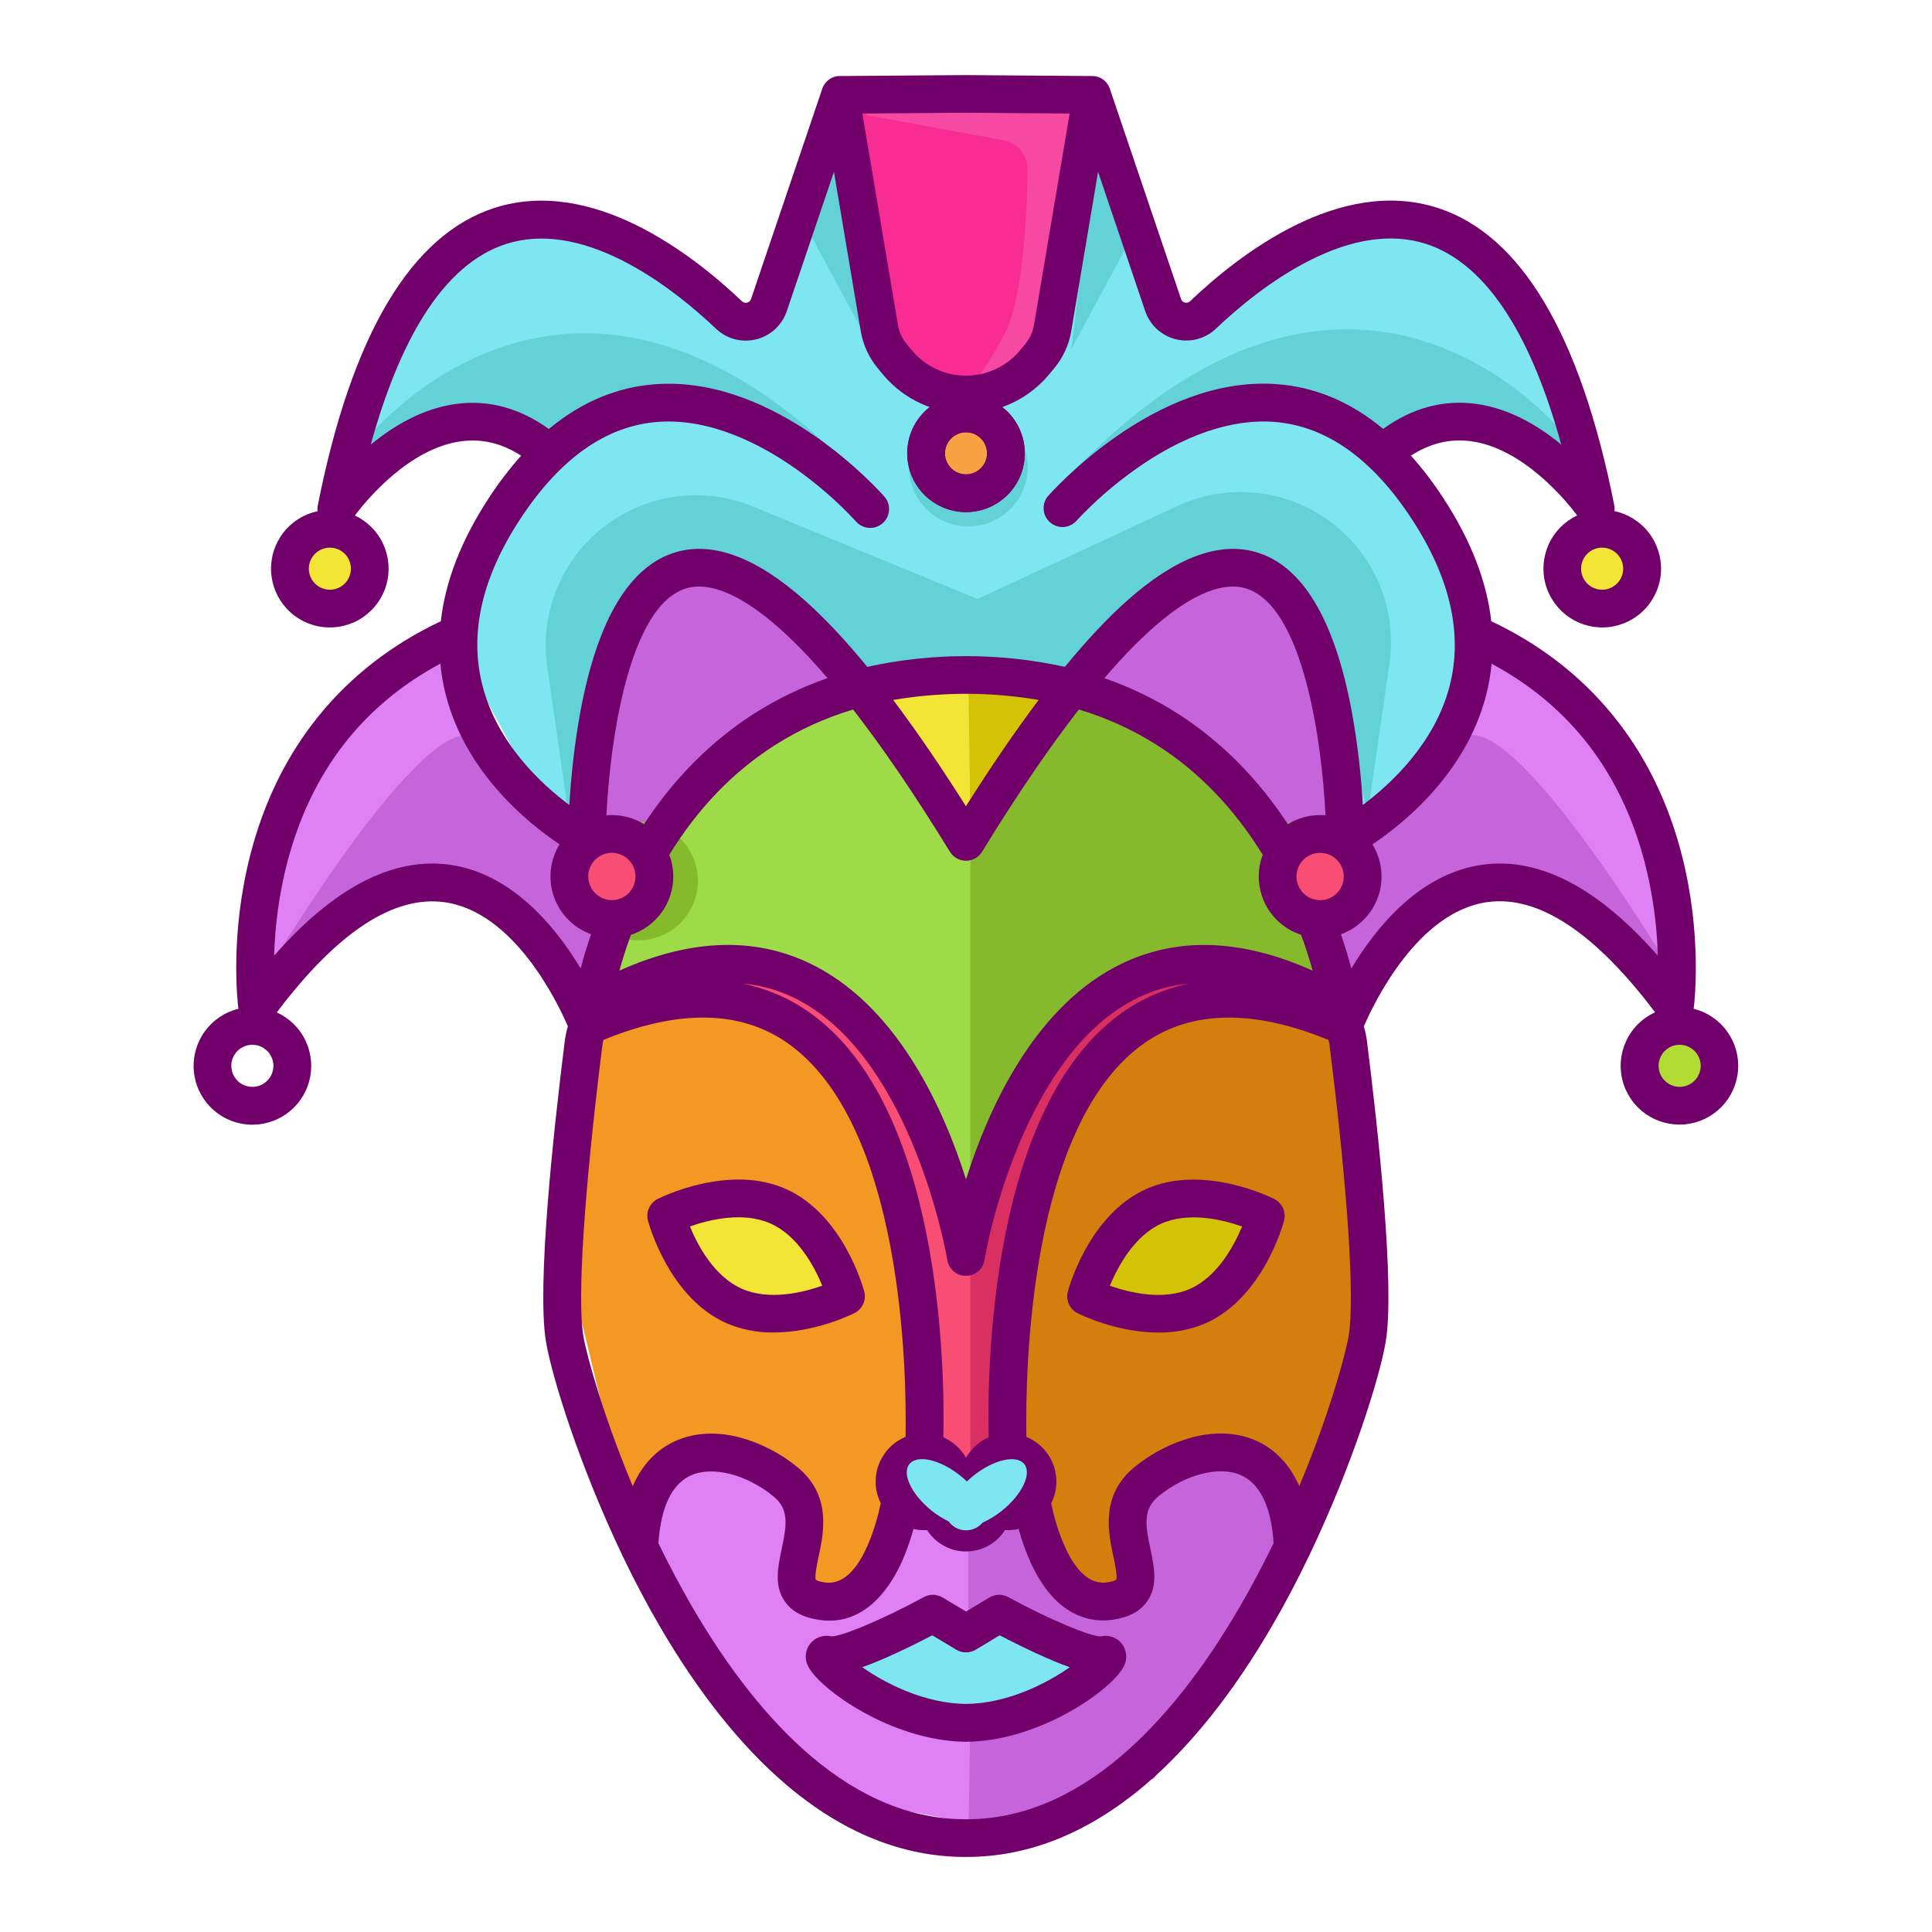 <svg width="48" height="48" viewBox="0 0 48 48" fill="none" xmlns="http://www.w3.org/2000/svg">
<path d="M8.194 14.999C8.675 14.999 9.065 14.61 9.065 14.129C9.065 13.648 8.675 13.258 8.194 13.258C7.713 13.258 7.323 13.648 7.323 14.129C7.323 14.61 7.713 14.999 8.194 14.999Z" fill="#F3E536"/>
<path d="M21.034 41.131L23.147 40.182L24.25 40.629L24.889 40.182L27.572 41.131L25.808 42.334L22.524 42.533L21.034 41.131Z" fill="#7EE6F0"/>
<path d="M14.512 24.616C14.512 24.616 12.037 21.353 10.344 21.74C8.652 22.126 6.344 24.616 6.344 24.616L6.885 20.441C6.885 20.441 9.711 16.005 10.822 15.952C11.934 15.898 11.609 17.203 11.609 17.203C11.609 17.203 13.478 20.315 14.14 20.443C14.802 20.572 14.14 21.506 14.14 21.506C14.14 21.506 14.99 23.053 15.143 22.885C15.295 22.717 14.512 24.616 14.512 24.616Z" fill="#DF80F5"/>
<path d="M33.663 24.774C33.663 24.774 36.139 21.512 37.831 21.899C39.523 22.285 41.831 24.774 41.831 24.774L41.29 20.602C41.29 20.602 38.465 16.166 37.352 16.113C36.24 16.059 36.565 17.363 36.565 17.363C36.565 17.363 34.695 20.474 34.034 20.602C33.372 20.731 34.034 21.665 34.034 21.665C34.034 21.665 33.184 23.212 33.031 23.044C32.879 22.876 33.663 24.774 33.663 24.774Z" fill="#DF80F5"/>
<path d="M14.688 20.238C14.633 20.02 15.62 14.662 16.158 14.537C16.695 14.412 18.304 14.092 18.304 14.092L21.108 16.969L17.217 19.963L16.435 21.152L14.688 20.238Z" fill="#C664DC"/>
<path d="M27.046 16.845L28.325 15.195L30.931 14.092L32.449 15.468L33.637 20.282L33.008 20.68L31.715 20.887L29.851 18.598L27.046 16.845Z" fill="#C664DC"/>
<path d="M8.612 11.443L10.344 7.277L12.571 5.38L15.461 5.793L18.544 8.061L19.128 7.277L21.108 2.764L21.974 8.308L23.551 9.765H25.356L25.882 8.267L26.649 4.232L27.514 2.764L28.737 7.525L29.621 7.979L31.991 6.329L34.882 5.38L36.532 6.03L38.863 8.927L39.542 12.432L37.728 10.494L36.078 10.37L34.758 11.226L36.449 14.092L36.325 17.201L34.314 20.441H33.385L33.015 16.451L31.542 14.537L29.81 14.288L27.646 16.109L26.649 17.201L23.871 16.845L21.561 17.201L19.293 14.615L17.216 13.917L15.461 15.113L14.688 20.238L13.349 19.744L11.395 16.109L12.159 13.221L13.437 11.03L12.489 10.411L10.427 10.703L8.612 11.443Z" fill="#7EE6F0"/>
<path d="M21.108 2.246H27.046L26.587 5.669L25.882 8.886L24.597 9.587L22.613 9.297L21.499 5.917L21.108 2.246Z" fill="#F82C93"/>
<path d="M39.88 14.963C40.361 14.963 40.751 14.573 40.751 14.092C40.751 13.611 40.361 13.221 39.88 13.221C39.399 13.221 39.009 13.611 39.009 14.092C39.009 14.573 39.399 14.963 39.88 14.963Z" fill="#F3E536"/>
<path d="M24.059 13.079C24.874 13.079 25.535 12.418 25.535 11.602C25.535 10.787 24.874 10.126 24.059 10.126C23.243 10.126 22.582 10.787 22.582 11.602C22.582 12.418 23.243 13.079 24.059 13.079Z" fill="#63D2D7"/>
<path d="M41.804 27.314C42.285 27.314 42.675 26.924 42.675 26.443C42.675 25.962 42.285 25.572 41.804 25.572C41.324 25.572 40.934 25.962 40.934 26.443C40.934 26.924 41.324 27.314 41.804 27.314Z" fill="#B2DC34"/>
<path d="M21.561 17.201L23.871 16.845L26.649 17.201L24.105 20.722L21.561 17.201Z" fill="#F3E536"/>
<path d="M14.758 24.774L18.098 23.963L21.108 25.01L23.551 29.588L24.105 30.454L25.572 27.209L27.646 24.616L29.933 24.025L33.461 24.616L32.688 22.591L31.393 22.111L31.715 20.887L29.604 18.598L27.046 17.201L24.778 20.238L23.747 20.441L21.561 17.201L19.087 17.917L16.332 20.441V21.74L15.141 22.883L14.758 24.774Z" fill="#9DDB49"/>
<path d="M15.863 23.361C16.679 23.361 17.34 22.7 17.34 21.884C17.34 21.069 16.679 20.408 15.863 20.408C15.048 20.408 14.387 21.069 14.387 21.884C14.387 22.7 15.048 23.361 15.863 23.361Z" fill="#85BA2D"/>
<path d="M32.285 23.361C33.1 23.361 33.761 22.7 33.761 21.884C33.761 21.069 33.1 20.408 32.285 20.408C31.47 20.408 30.809 21.069 30.809 21.884C30.809 22.7 31.47 23.361 32.285 23.361Z" fill="#85BA2D"/>
<path d="M15.461 22.611C15.942 22.611 16.332 22.221 16.332 21.74C16.332 21.259 15.942 20.869 15.461 20.869C14.98 20.869 14.59 21.259 14.59 21.74C14.59 22.221 14.98 22.611 15.461 22.611Z" fill="#F84E73"/>
<path d="M24.093 12.097C24.574 12.097 24.964 11.707 24.964 11.226C24.964 10.745 24.574 10.355 24.093 10.355C23.612 10.355 23.222 10.745 23.222 11.226C23.222 11.707 23.612 12.097 24.093 12.097Z" fill="#F8A142"/>
<path d="M32.873 22.611C33.353 22.611 33.743 22.221 33.743 21.74C33.743 21.259 33.353 20.869 32.873 20.869C32.392 20.869 32.002 21.259 32.002 21.74C32.002 22.221 32.392 22.611 32.873 22.611Z" fill="#F84E73"/>
<path d="M23.222 35.863L24.074 36.519L24.964 35.863L25.535 32.134L26.304 27.938L28.49 25.245L30.931 24.193L28.82 24.025L26.587 25.245L24.328 29.961L23.551 28.887L21.727 25.245L18.859 23.828L14.758 24.774H17.897L20.094 25.572L22.577 29.588L23.222 35.863Z" fill="#F84E73"/>
<path d="M25.207 35.761L25.535 31.402L27.046 26.443L30.341 24.447L33.391 25.01L34.304 30.866L33.015 36.217L32.285 37.63L30.931 36.179L29.289 36.217L28.366 37.102L28.242 38.619L28.055 39.585H27.046L25.882 37.987L26.057 36.846L25.882 36.179L25.207 35.761Z" fill="#D47E0D"/>
<path d="M23.075 35.761L22.747 31.402L21.236 26.443L17.941 24.447L14.891 25.01L13.978 30.866L15.267 36.217L15.997 37.63L17.351 36.179L18.993 36.217L19.916 37.102L20.04 38.619L20.227 39.585H21.236L22.4 37.987L22.225 36.846L22.4 36.179L23.075 35.761Z" fill="#F39822"/>
<path d="M15.864 38.166L16.434 36.217L18.345 36.179L19.916 37.102V39.585H21.236L22.126 38.363L22.613 37.506L23.83 38.166L24.597 37.987L25.572 37.506L26.304 39.032L27.646 39.585L28.283 39.285L28.055 37.102L29.756 36.179L31.5 36.519L32.285 38.454L28.678 44.182L24.964 45.465L20.503 44.599L18.526 42.298L15.864 38.166Z" fill="#DF80F5"/>
<path d="M24.074 38.109L22.309 37.394L22.4 36.179L22.845 35.692L24.074 36.519L25.207 35.761L25.882 36.179V37.102L24.964 37.806L24.074 38.109Z" fill="#7EE6F0"/>
<path d="M27.046 32.265L28.325 30.289L31.459 30.173L30.634 31.65L28.572 32.557L27.046 32.265Z" fill="#D4C206"/>
<path d="M21.108 32.265L19.912 30.173L17.897 29.877L16.819 30.173L17.479 32.016L18.859 32.265H20.635H21.108Z" fill="#F3E536"/>
<path d="M6.344 24.616C6.344 24.616 10.344 17.793 11.746 18.287C13.148 18.781 14.59 20.886 14.59 20.886L14.512 22.143L15.141 22.883L14.59 24.399L12.076 22L9.285 22.184L6.885 24.447L6.344 24.616Z" fill="#C664DC"/>
<path d="M41.821 24.616C41.821 24.616 37.821 17.793 36.419 18.287C35.016 18.781 33.575 20.886 33.575 20.886L33.653 22.143L33.025 22.882L33.575 24.398L36.089 21.999L38.88 22.183L41.28 24.446L41.821 24.616Z" fill="#C664DC"/>
<path d="M9.038 10.993C9.038 10.993 14.261 4.23 21.562 12.063L17.356 9.766L13.645 11.227L11.789 10.356L9.287 11.603L9.038 10.993Z" fill="#63D2D7"/>
<path d="M38.95 10.893C38.95 10.893 33.727 4.131 26.427 11.964L30.632 9.667L34.344 11.128L36.2 10.257L38.702 11.504L38.95 10.893Z" fill="#63D2D7"/>
<path d="M33.343 13.2C32.798 12.703 32.12 12.378 31.391 12.267C30.663 12.155 29.918 12.261 29.25 12.572L24.288 14.881L18.869 12.653C18.201 12.342 17.456 12.236 16.727 12.347C15.998 12.459 15.319 12.784 14.774 13.281C14.325 13.692 13.982 14.207 13.777 14.78C13.571 15.354 13.509 15.97 13.596 16.573L14.132 20.282L15.461 15.113L16.82 14.187L19.064 14.537L21.108 16.969L24.248 16.764L27.011 16.887L29.057 14.456L31.3 14.106L32.66 15.031L33.984 20.203L34.52 16.493C34.608 15.89 34.546 15.274 34.341 14.7C34.136 14.126 33.793 13.611 33.343 13.2Z" fill="#63D2D7"/>
<path d="M20.094 5.752L21.892 9.092L21.108 2.764L20.094 5.752Z" fill="#63D2D7"/>
<path d="M28.413 5.337L26.615 8.678L27.398 2.35L28.413 5.337Z" fill="#63D2D7"/>
<path d="M24.109 29.156L26.427 25.579L29.755 23.962C29.755 23.962 33.613 25.05 33.389 25.009C33.166 24.968 33.024 22.882 33.024 22.882L32.001 22.609L31.579 20.72L29.251 18.223L26.261 17.152L24.316 20.134L24.109 21.01V29.156Z" fill="#85BA2D"/>
<path d="M24.059 16.782L26.261 17.152L24.105 20.185L24.059 16.782Z" fill="#D4C206"/>
<path d="M24.059 38.413V40.484L25.112 40.035L27.408 41.257L25.112 42.62H24.109L24.059 45.754L27.514 44.434L30.341 41.444L32.285 38.109L31.267 36.217H29.425L28.545 36.519L28.172 39.285L27.253 39.76L25.861 38.109L25.572 37.506L24.433 37.987L24.059 38.413Z" fill="#C664DC"/>
<path d="M24.109 36.217V31.071L24.858 28.002L26.587 25.245L29.756 23.963L30.341 24.447L30.063 24.616L27.046 26.206L25.383 30.715L25.112 35.307L24.727 36.082L24.109 36.217Z" fill="#DA3061"/>
<path opacity="0.43" d="M21.562 2.865L24.938 3.487C25.107 3.519 25.259 3.609 25.369 3.742C25.477 3.875 25.536 4.042 25.533 4.215C25.515 5.277 25.42 7.421 24.965 8.281C24.347 9.445 24.094 9.587 24.094 9.587L26.428 8.678L27.152 2.246H23.138L21.497 2.443C21.497 2.443 21.069 2.511 21.106 2.553C21.143 2.595 21.562 2.865 21.562 2.865Z" fill="#F472B6"/>
<path d="M20.789 41.22L22.903 40.272L24.006 40.718L24.645 40.272L27.328 41.22L25.563 42.424L22.28 42.622L20.789 41.22Z" fill="#7EE6F0"/>
<path d="M24 10.74C24.104 10.74 24.205 10.771 24.291 10.828C24.377 10.886 24.444 10.967 24.483 11.063C24.523 11.159 24.533 11.264 24.513 11.365C24.493 11.467 24.443 11.56 24.37 11.633C24.297 11.706 24.203 11.756 24.102 11.776C24 11.796 23.895 11.786 23.799 11.746C23.704 11.707 23.622 11.639 23.565 11.553C23.507 11.467 23.477 11.366 23.477 11.263C23.477 11.124 23.532 10.991 23.63 10.893C23.729 10.795 23.861 10.74 24 10.74ZM24 9.803C23.711 9.803 23.429 9.888 23.189 10.049C22.948 10.209 22.761 10.437 22.651 10.704C22.54 10.971 22.511 11.265 22.567 11.548C22.624 11.832 22.763 12.092 22.967 12.296C23.172 12.5 23.432 12.639 23.715 12.696C23.999 12.752 24.292 12.723 24.559 12.612C24.826 12.502 25.054 12.315 25.215 12.074C25.375 11.834 25.461 11.552 25.461 11.263C25.46 10.875 25.307 10.504 25.033 10.23C24.759 9.956 24.387 9.803 24 9.803Z" fill="#71006B"/>
<path d="M31.66 29.79C31.588 29.753 29.891 28.907 28.472 29.543C27.053 30.18 26.55 32.009 26.531 32.086C26.503 32.19 26.512 32.3 26.555 32.398C26.599 32.496 26.674 32.576 26.77 32.625C26.822 32.651 27.736 33.107 28.778 33.107C29.184 33.113 29.587 33.033 29.96 32.873C31.381 32.237 31.882 30.408 31.901 30.33C31.929 30.226 31.92 30.115 31.876 30.017C31.832 29.919 31.756 29.838 31.66 29.79ZM29.578 32.016C28.895 32.322 28.052 32.113 27.574 31.944C27.768 31.476 28.177 30.704 28.855 30.4C29.533 30.097 30.381 30.303 30.859 30.472C30.663 30.941 30.255 31.711 29.578 32.016Z" fill="#71006B"/>
<path d="M18.04 32.871C18.413 33.031 18.816 33.111 19.222 33.105C20.264 33.105 21.178 32.649 21.23 32.623C21.326 32.574 21.402 32.494 21.446 32.396C21.49 32.298 21.499 32.188 21.471 32.084C21.451 32.007 20.951 30.178 19.53 29.542C18.109 28.905 16.412 29.752 16.34 29.788C16.244 29.836 16.168 29.917 16.124 30.015C16.08 30.113 16.071 30.224 16.099 30.328C16.12 30.405 16.619 32.234 18.04 32.871ZM19.147 30.399C19.83 30.705 20.236 31.474 20.429 31.943C19.951 32.112 19.107 32.321 18.423 32.015C17.74 31.709 17.334 30.941 17.141 30.471C17.62 30.302 18.464 30.094 19.147 30.399Z" fill="#71006B"/>
<path d="M27.341 40.656H27.338C27.098 40.656 26.13 40.268 25.047 39.679C24.975 39.64 24.894 39.62 24.813 39.622C24.731 39.624 24.651 39.647 24.581 39.689L24 40.038L23.419 39.689C23.349 39.647 23.269 39.624 23.187 39.622C23.106 39.62 23.025 39.64 22.953 39.679C21.865 40.27 20.896 40.658 20.659 40.656C20.562 40.632 20.461 40.636 20.366 40.669C20.272 40.701 20.189 40.76 20.127 40.839C20.066 40.917 20.029 41.012 20.02 41.112C20.012 41.211 20.032 41.311 20.079 41.399C20.342 41.947 22.141 43.256 23.996 43.274H24.004C25.859 43.258 27.658 41.949 27.921 41.399C27.968 41.311 27.988 41.211 27.979 41.112C27.971 41.013 27.934 40.918 27.872 40.839C27.811 40.761 27.728 40.701 27.634 40.669C27.539 40.636 27.438 40.632 27.341 40.656ZM24 42.334C22.971 42.324 21.994 41.824 21.422 41.422C21.646 41.342 21.922 41.229 22.266 41.071C22.622 40.906 22.952 40.739 23.163 40.629L23.759 40.987C23.771 40.994 23.783 41 23.795 41.006L23.801 41.01C23.81 41.014 23.82 41.017 23.829 41.021C23.86 41.033 23.893 41.043 23.927 41.048H23.931C23.941 41.048 23.952 41.048 23.962 41.051H23.977C23.985 41.051 23.992 41.051 24 41.051C24.007 41.051 24.015 41.051 24.023 41.051C24.027 41.051 24.032 41.051 24.037 41.051L24.069 41.048H24.073C24.107 41.042 24.141 41.033 24.173 41.02C24.181 41.017 24.19 41.014 24.199 41.01L24.206 41.006C24.218 41 24.229 40.994 24.241 40.987L24.836 40.629C25.048 40.739 25.378 40.906 25.734 41.071C26.077 41.229 26.353 41.342 26.578 41.422C26.006 41.824 25.031 42.324 24 42.334Z" fill="#71006B"/>
<path d="M42.079 25.062C42.106 24.847 42.286 23.201 41.784 21.241C41.102 18.578 39.468 16.576 37.05 15.434C36.938 14.442 36.543 13.424 35.867 12.387C35.623 12.011 35.352 11.654 35.054 11.32C35.532 11.013 36.02 10.894 36.532 10.96C37.833 11.127 38.903 12.432 39.185 12.806C38.871 12.954 38.62 13.208 38.477 13.523C38.334 13.839 38.307 14.195 38.402 14.528C38.497 14.861 38.708 15.15 38.996 15.343C39.284 15.535 39.631 15.619 39.975 15.579C40.32 15.539 40.639 15.378 40.875 15.125C41.112 14.872 41.251 14.543 41.267 14.196C41.283 13.85 41.176 13.51 40.964 13.235C40.753 12.961 40.45 12.771 40.111 12.698C40.117 12.65 40.116 12.6 40.106 12.552C39.265 8.308 37.784 5.821 35.705 5.161C33.296 4.396 30.826 6.286 29.567 7.483C29.551 7.5 29.53 7.511 29.508 7.517C29.485 7.523 29.462 7.523 29.439 7.517C29.417 7.512 29.396 7.502 29.379 7.486C29.362 7.471 29.35 7.451 29.343 7.429L27.573 2.203L27.569 2.193C27.569 2.186 27.563 2.179 27.561 2.172C27.558 2.165 27.553 2.155 27.549 2.146C27.545 2.138 27.543 2.135 27.54 2.129C27.536 2.123 27.529 2.111 27.524 2.102L27.515 2.088C27.508 2.078 27.501 2.069 27.494 2.06C27.487 2.051 27.49 2.055 27.488 2.052L27.485 2.049C27.477 2.04 27.468 2.03 27.459 2.022L27.451 2.013C27.44 2.003 27.428 1.993 27.417 1.984C27.404 1.974 27.39 1.965 27.376 1.956L27.367 1.95C27.356 1.944 27.345 1.938 27.334 1.933L27.319 1.927L27.29 1.914L27.274 1.909L27.243 1.9L27.227 1.897C27.216 1.897 27.205 1.893 27.194 1.891H27.179C27.167 1.891 27.155 1.891 27.143 1.889H27.134L24.006 1.866H23.999L20.87 1.889H20.859C20.847 1.889 20.835 1.889 20.823 1.891H20.809C20.797 1.891 20.787 1.895 20.776 1.897L20.76 1.9L20.729 1.909L20.713 1.914C20.703 1.918 20.693 1.922 20.683 1.927L20.669 1.933L20.635 1.951L20.626 1.956C20.613 1.965 20.599 1.974 20.586 1.984C20.573 1.994 20.562 2.004 20.55 2.015L20.543 2.022C20.534 2.032 20.525 2.041 20.516 2.051L20.513 2.054C20.511 2.056 20.509 2.058 20.508 2.061C20.5 2.07 20.493 2.08 20.487 2.089L20.477 2.103C20.472 2.112 20.467 2.121 20.461 2.13C20.456 2.14 20.455 2.142 20.453 2.148C20.45 2.154 20.445 2.165 20.441 2.173C20.437 2.182 20.435 2.187 20.433 2.194C20.431 2.198 20.43 2.201 20.429 2.205L18.659 7.43C18.652 7.452 18.64 7.472 18.623 7.487C18.606 7.503 18.585 7.514 18.562 7.519C18.54 7.525 18.516 7.525 18.494 7.519C18.471 7.513 18.451 7.501 18.434 7.485C17.176 6.289 14.706 4.397 12.297 5.162C10.218 5.823 8.737 8.31 7.896 12.553C7.886 12.601 7.884 12.651 7.89 12.7C7.552 12.772 7.249 12.962 7.038 13.236C6.826 13.511 6.719 13.851 6.735 14.197C6.752 14.543 6.89 14.872 7.127 15.126C7.363 15.379 7.682 15.54 8.026 15.579C8.37 15.619 8.717 15.536 9.005 15.343C9.294 15.151 9.504 14.862 9.599 14.529C9.694 14.196 9.667 13.84 9.524 13.524C9.381 13.209 9.13 12.955 8.817 12.807C9.098 12.432 10.169 11.129 11.469 10.962C11.985 10.896 12.469 11.014 12.948 11.321C12.65 11.656 12.378 12.012 12.135 12.388C11.459 13.424 11.063 14.442 10.952 15.435C8.533 16.577 6.898 18.58 6.218 21.242C5.715 23.203 5.896 24.848 5.923 25.063C5.587 25.145 5.292 25.344 5.089 25.623C4.886 25.903 4.788 26.245 4.814 26.59C4.839 26.934 4.986 27.258 5.228 27.505C5.469 27.752 5.791 27.905 6.134 27.937C6.478 27.969 6.822 27.878 7.106 27.681C7.389 27.484 7.594 27.192 7.683 26.859C7.772 26.525 7.74 26.171 7.592 25.858C7.445 25.546 7.191 25.296 6.877 25.153C8.379 23.161 9.78 22.241 11.041 22.415C12.767 22.651 13.847 24.891 14.109 25.5C14.073 25.618 14.048 25.738 14.032 25.86C13.757 28.063 13.329 31.962 13.567 33.346C13.713 34.201 14.377 36.361 15.442 38.6C15.451 38.624 15.462 38.648 15.475 38.671C15.749 39.241 16.05 39.817 16.374 40.375C17.348 42.053 18.413 43.389 19.539 44.345C20.937 45.533 22.429 46.135 23.975 46.135H24.016C25.563 46.135 27.053 45.532 28.451 44.345C29.576 43.389 30.642 42.053 31.616 40.375C31.941 39.817 32.241 39.242 32.514 38.672C32.527 38.65 32.538 38.628 32.547 38.604C33.615 36.364 34.281 34.202 34.426 33.346C34.663 31.962 34.238 28.062 33.961 25.86C33.945 25.738 33.919 25.618 33.884 25.5C34.148 24.891 35.228 22.651 36.955 22.412C38.217 22.238 39.617 23.159 41.12 25.15C40.806 25.293 40.552 25.543 40.405 25.855C40.257 26.167 40.225 26.522 40.314 26.855C40.402 27.189 40.607 27.48 40.89 27.678C41.173 27.875 41.517 27.966 41.861 27.934C42.205 27.902 42.526 27.749 42.768 27.503C43.009 27.256 43.156 26.932 43.182 26.588C43.207 26.243 43.11 25.901 42.907 25.622C42.705 25.342 42.409 25.144 42.074 25.061L42.079 25.062ZM39.806 13.605C39.909 13.606 40.01 13.637 40.096 13.694C40.182 13.752 40.249 13.834 40.288 13.929C40.328 14.025 40.338 14.13 40.317 14.232C40.297 14.333 40.247 14.426 40.174 14.499C40.101 14.572 40.007 14.622 39.906 14.642C39.804 14.662 39.699 14.651 39.604 14.612C39.508 14.572 39.427 14.505 39.369 14.419C39.312 14.333 39.281 14.232 39.281 14.129C39.282 13.99 39.337 13.857 39.435 13.758C39.534 13.66 39.667 13.605 39.806 13.605ZM8.194 14.652C8.091 14.651 7.99 14.62 7.904 14.563C7.818 14.505 7.751 14.423 7.712 14.328C7.673 14.232 7.662 14.127 7.683 14.026C7.703 13.924 7.753 13.831 7.826 13.758C7.899 13.685 7.993 13.636 8.094 13.615C8.196 13.595 8.301 13.606 8.396 13.645C8.492 13.685 8.573 13.752 8.631 13.838C8.688 13.924 8.719 14.025 8.719 14.129C8.719 14.268 8.663 14.401 8.565 14.499C8.466 14.597 8.333 14.652 8.194 14.652ZM24 2.801L26.575 2.82L25.688 8.08C25.659 8.251 25.585 8.411 25.475 8.544L25.346 8.7C25.182 8.898 24.976 9.058 24.743 9.167C24.511 9.277 24.256 9.333 23.999 9.333C23.742 9.333 23.488 9.277 23.255 9.167C23.022 9.058 22.816 8.898 22.652 8.7L22.523 8.544C22.413 8.411 22.339 8.251 22.311 8.08L21.425 2.82L24 2.801ZM24.523 11.263C24.523 11.366 24.493 11.467 24.435 11.553C24.378 11.639 24.296 11.707 24.201 11.746C24.105 11.786 24 11.796 23.898 11.776C23.797 11.756 23.703 11.706 23.63 11.633C23.557 11.56 23.507 11.467 23.487 11.365C23.467 11.264 23.477 11.159 23.517 11.063C23.556 10.967 23.623 10.886 23.709 10.828C23.795 10.771 23.896 10.74 24 10.74C24.139 10.74 24.271 10.795 24.37 10.893C24.468 10.991 24.523 11.124 24.523 11.263ZM12.92 12.903C13.91 11.387 15.067 10.572 16.358 10.481C17.668 10.387 18.92 11.052 19.741 11.626C20.295 12.014 20.807 12.46 21.267 12.956C21.307 13.002 21.357 13.04 21.412 13.067C21.467 13.095 21.527 13.111 21.588 13.115C21.65 13.119 21.712 13.111 21.77 13.091C21.828 13.071 21.882 13.04 21.928 13C21.975 12.959 22.013 12.91 22.04 12.854C22.067 12.799 22.083 12.739 22.087 12.678C22.091 12.616 22.083 12.555 22.064 12.496C22.044 12.438 22.013 12.384 21.972 12.338C21.865 12.216 19.306 9.334 16.296 9.545C15.334 9.613 14.444 9.986 13.636 10.658C12.917 10.142 12.148 9.93 11.345 10.034C10.511 10.143 9.779 10.579 9.211 11.047C9.574 9.731 10.015 8.657 10.529 7.84C11.119 6.903 11.809 6.303 12.581 6.059C13.425 5.791 14.394 5.932 15.468 6.475C16.424 6.96 17.258 7.663 17.789 8.167C17.919 8.291 18.08 8.381 18.254 8.427C18.429 8.473 18.612 8.474 18.787 8.431C18.963 8.387 19.124 8.3 19.257 8.178C19.39 8.056 19.489 7.902 19.547 7.731L20.719 4.269L21.387 8.236C21.444 8.569 21.587 8.881 21.802 9.141L21.93 9.296C22.239 9.669 22.642 9.951 23.097 10.113C22.858 10.301 22.684 10.559 22.598 10.85C22.512 11.142 22.52 11.453 22.619 11.74C22.718 12.027 22.905 12.276 23.152 12.452C23.4 12.629 23.696 12.723 24 12.723C24.304 12.723 24.6 12.629 24.847 12.452C25.095 12.276 25.281 12.027 25.381 11.74C25.48 11.453 25.487 11.142 25.401 10.85C25.316 10.559 25.141 10.301 24.902 10.113C25.358 9.951 25.761 9.669 26.069 9.296L26.198 9.141C26.413 8.88 26.557 8.567 26.613 8.234L27.281 4.269L28.453 7.731C28.511 7.902 28.611 8.055 28.744 8.177C28.877 8.299 29.038 8.386 29.213 8.429C29.389 8.472 29.572 8.471 29.746 8.424C29.921 8.378 30.081 8.289 30.211 8.164C30.742 7.66 31.576 6.957 32.532 6.473C33.606 5.929 34.577 5.789 35.419 6.056C36.191 6.301 36.881 6.9 37.471 7.838C37.987 8.653 38.426 9.728 38.789 11.045C38.221 10.576 37.488 10.14 36.655 10.032C35.852 9.928 35.083 10.138 34.364 10.655C33.556 9.984 32.666 9.609 31.704 9.543C28.694 9.331 26.135 12.215 26.028 12.336C25.954 12.43 25.919 12.549 25.93 12.668C25.941 12.787 25.998 12.898 26.087 12.977C26.177 13.056 26.294 13.097 26.414 13.093C26.534 13.089 26.647 13.039 26.731 12.953C27.192 12.457 27.704 12.012 28.259 11.625C29.745 10.585 30.919 10.428 31.642 10.48C32.933 10.574 34.09 11.386 35.08 12.902C36.031 14.358 36.346 15.748 36.018 17.034C35.653 18.457 34.57 19.467 33.859 19.999C33.815 19.216 33.722 18.438 33.582 17.667C33.153 15.37 32.348 14.039 31.189 13.712C30.269 13.454 29.198 13.86 28.007 14.919C27.52 15.352 27.003 15.902 26.457 16.568C24.84 16.213 23.165 16.213 21.547 16.568C21.002 15.903 20.485 15.353 19.997 14.919C18.806 13.86 17.736 13.454 16.816 13.712C15.657 14.04 14.851 15.369 14.422 17.667C14.282 18.438 14.19 19.218 14.146 20.001C13.436 19.472 12.357 18.466 11.989 17.041C11.653 15.75 11.967 14.359 12.92 12.901V12.903ZM24.562 35.71C24.326 35.815 24.129 35.992 24 36.216C23.871 35.992 23.674 35.815 23.438 35.71C23.474 34.014 23.396 27.436 20.085 25.136C19.594 24.793 19.038 24.555 18.451 24.436C18.94 24.48 19.416 24.621 19.85 24.852C22.693 26.356 23.528 31.257 23.536 31.306C23.536 31.31 23.536 31.313 23.538 31.317C23.541 31.321 23.543 31.338 23.545 31.348L23.55 31.366C23.553 31.374 23.556 31.383 23.558 31.391C23.561 31.4 23.564 31.406 23.567 31.413C23.571 31.42 23.573 31.426 23.576 31.433C23.579 31.439 23.584 31.448 23.588 31.456C23.592 31.464 23.594 31.467 23.597 31.472L23.612 31.494C23.615 31.5 23.619 31.505 23.622 31.509C23.627 31.516 23.633 31.523 23.638 31.529L23.652 31.545C23.656 31.551 23.662 31.556 23.667 31.561L23.684 31.578L23.699 31.59L23.72 31.607C23.724 31.611 23.729 31.613 23.734 31.617L23.758 31.632L23.772 31.641L23.797 31.654L23.815 31.661C23.822 31.665 23.83 31.668 23.839 31.671L23.861 31.678L23.881 31.684L23.91 31.69L23.923 31.693H23.927L23.956 31.696H23.975H24.022H24.038L24.069 31.693H24.073L24.085 31.69L24.114 31.684L24.134 31.678L24.157 31.671C24.166 31.668 24.173 31.665 24.181 31.661L24.198 31.654L24.224 31.64L24.238 31.633L24.262 31.616L24.275 31.607C24.283 31.602 24.29 31.596 24.297 31.59L24.311 31.578C24.317 31.573 24.323 31.567 24.329 31.561C24.334 31.556 24.339 31.551 24.344 31.546L24.358 31.529C24.363 31.523 24.368 31.516 24.373 31.51L24.384 31.493C24.39 31.486 24.394 31.479 24.398 31.472L24.408 31.455L24.42 31.433C24.423 31.426 24.426 31.419 24.429 31.412L24.437 31.391C24.44 31.383 24.443 31.374 24.445 31.366C24.448 31.358 24.449 31.354 24.451 31.348C24.452 31.342 24.456 31.328 24.457 31.317C24.457 31.313 24.457 31.31 24.457 31.306C24.63 30.388 24.89 29.489 25.237 28.621C25.752 27.331 26.673 25.631 28.143 24.853C28.577 24.622 29.053 24.48 29.543 24.436C28.957 24.555 28.401 24.793 27.91 25.136C24.603 27.436 24.524 34.014 24.562 35.71ZM25.448 36.375C25.641 36.618 25.388 37.139 24.886 37.539C24.741 37.655 24.582 37.752 24.413 37.829C24.36 37.891 24.295 37.941 24.22 37.974C24.146 38.007 24.065 38.023 23.984 38.02C23.902 38.018 23.823 37.997 23.751 37.959C23.679 37.92 23.617 37.866 23.569 37.8C23.422 37.728 23.283 37.641 23.155 37.539C22.651 37.139 22.399 36.618 22.593 36.375C22.787 36.132 23.351 36.259 23.855 36.659C23.914 36.706 23.971 36.756 24.023 36.806C24.075 36.756 24.131 36.706 24.19 36.659C24.691 36.261 25.255 36.134 25.448 36.375ZM27.707 24.023C25.655 25.11 24.547 27.574 24 29.301C23.453 27.574 22.345 25.11 20.293 24.023C18.862 23.264 17.212 23.296 15.387 24.116C15.464 23.845 15.558 23.545 15.674 23.226C15.98 23.126 16.246 22.931 16.436 22.671C16.625 22.411 16.727 22.097 16.727 21.775C16.727 21.591 16.694 21.409 16.628 21.237C17.332 20.09 18.214 19.175 19.248 18.515C19.853 18.131 20.508 17.832 21.195 17.628C21.898 18.531 22.695 19.687 23.601 21.162L23.605 21.168C23.613 21.181 23.622 21.194 23.632 21.206L23.64 21.217C23.651 21.23 23.663 21.242 23.675 21.254L23.679 21.258C23.692 21.27 23.706 21.282 23.72 21.292L23.737 21.304L23.755 21.316C23.757 21.317 23.76 21.319 23.763 21.32C23.774 21.327 23.786 21.333 23.798 21.339L23.82 21.349C23.832 21.354 23.843 21.357 23.854 21.361C23.866 21.365 23.871 21.367 23.88 21.369C23.889 21.372 23.902 21.374 23.912 21.376C23.923 21.378 23.931 21.38 23.94 21.382C23.949 21.383 23.971 21.384 23.987 21.384H23.999H24.011C24.027 21.384 24.043 21.384 24.058 21.382C24.074 21.379 24.076 21.378 24.086 21.376C24.095 21.374 24.107 21.372 24.118 21.369C24.129 21.367 24.136 21.364 24.144 21.361C24.153 21.358 24.166 21.354 24.177 21.349L24.2 21.339C24.212 21.333 24.224 21.327 24.235 21.321L24.243 21.316L24.261 21.304L24.278 21.292C24.293 21.281 24.307 21.27 24.319 21.258L24.323 21.254C24.335 21.242 24.347 21.23 24.358 21.217L24.366 21.206C24.376 21.194 24.385 21.181 24.393 21.168L24.398 21.162C25.303 19.687 26.101 18.531 26.803 17.628C27.491 17.832 28.147 18.131 28.752 18.516C29.786 19.175 30.667 20.091 31.372 21.238C31.306 21.41 31.273 21.592 31.273 21.776C31.273 22.098 31.375 22.411 31.564 22.672C31.754 22.932 32.02 23.126 32.326 23.226C32.442 23.543 32.536 23.843 32.614 24.117C30.789 23.297 29.138 23.265 27.707 24.024V24.023ZM15.202 21.188C15.357 21.188 15.507 21.25 15.617 21.36C15.727 21.47 15.789 21.619 15.789 21.775C15.789 21.931 15.727 22.081 15.617 22.191C15.507 22.301 15.357 22.363 15.202 22.363C15.139 22.363 15.077 22.353 15.017 22.333C14.885 22.289 14.773 22.2 14.7 22.08C14.628 21.961 14.6 21.82 14.622 21.682C14.645 21.544 14.715 21.419 14.821 21.328C14.927 21.238 15.062 21.188 15.202 21.188ZM15.066 20.256C15.154 18.462 15.615 15.02 17.068 14.612C17.618 14.457 18.696 14.671 20.56 16.848C19.916 17.071 19.3 17.368 18.726 17.736C17.662 18.418 16.747 19.339 16.001 20.477C15.761 20.328 15.484 20.25 15.202 20.25C15.156 20.25 15.111 20.253 15.066 20.258V20.256ZM22.191 17.39C23.387 17.186 24.609 17.186 25.805 17.39C25.23 18.155 24.628 19.035 23.998 20.031C23.37 19.037 22.768 18.157 22.192 17.391L22.191 17.39ZM27.438 16.848C29.302 14.671 30.38 14.458 30.931 14.612C32.384 15.02 32.845 18.462 32.932 20.256C32.885 20.252 32.843 20.25 32.797 20.25C32.514 20.25 32.237 20.328 31.997 20.477C31.253 19.341 30.338 18.422 29.273 17.737C28.7 17.37 28.084 17.072 27.44 16.85L27.438 16.848ZM32.211 21.777C32.211 21.668 32.24 21.562 32.297 21.47C32.353 21.377 32.434 21.302 32.531 21.253C32.627 21.204 32.735 21.182 32.843 21.19C32.951 21.198 33.055 21.236 33.143 21.3C33.23 21.363 33.299 21.45 33.341 21.55C33.383 21.65 33.396 21.759 33.379 21.866C33.363 21.973 33.317 22.074 33.247 22.156C33.177 22.239 33.086 22.301 32.983 22.334C32.923 22.355 32.861 22.365 32.798 22.364C32.643 22.364 32.493 22.302 32.383 22.192C32.273 22.082 32.211 21.933 32.211 21.777ZM6.27 27.003C6.166 27.003 6.065 26.973 5.979 26.915C5.893 26.858 5.826 26.776 5.786 26.68C5.747 26.585 5.736 26.48 5.756 26.378C5.777 26.277 5.826 26.183 5.9 26.11C5.973 26.037 6.066 25.987 6.167 25.967C6.269 25.947 6.374 25.957 6.47 25.997C6.565 26.037 6.647 26.104 6.704 26.189C6.762 26.276 6.793 26.377 6.793 26.48C6.792 26.619 6.737 26.752 6.639 26.85C6.541 26.948 6.408 27.003 6.27 27.003ZM11.171 21.484C9.765 21.289 8.3 22.047 6.811 23.743C6.832 22.967 6.94 22.195 7.133 21.442C7.716 19.197 8.995 17.533 10.941 16.488C10.965 16.754 11.011 17.017 11.078 17.274C11.579 19.212 13.121 20.456 13.902 20.977C13.784 21.171 13.709 21.387 13.685 21.613C13.661 21.838 13.687 22.066 13.762 22.28C13.837 22.494 13.958 22.688 14.118 22.849C14.277 23.01 14.47 23.133 14.684 23.21C14.579 23.516 14.496 23.802 14.426 24.061C13.805 23.027 12.722 21.7 11.171 21.484ZM15.72 36.924C14.986 35.167 14.58 33.7 14.493 33.191C14.338 32.279 14.514 29.581 14.965 25.978C14.971 25.931 14.979 25.884 14.991 25.837C16.853 25.074 18.387 25.097 19.551 25.904C22.45 27.917 22.527 34.144 22.499 35.698C22.279 35.789 22.091 35.943 21.959 36.141C21.826 36.339 21.755 36.571 21.755 36.809C21.755 36.996 21.799 37.181 21.883 37.348C21.773 37.863 21.364 39.438 20.494 39.316C20.332 39.293 20.278 39.256 20.268 39.248C20.234 39.167 20.298 38.862 20.337 38.679C20.467 38.069 20.663 37.144 19.808 36.448C19.388 36.105 18.901 35.854 18.378 35.712C17.796 35.561 17.243 35.592 16.78 35.802C16.413 35.966 15.996 36.291 15.72 36.924ZM30.81 39.907C29.89 41.492 28.893 42.745 27.849 43.633C26.625 44.672 25.337 45.199 24.02 45.199H23.98C22.663 45.199 21.375 44.672 20.151 43.633C19.106 42.745 18.11 41.492 17.189 39.907C16.887 39.386 16.611 38.859 16.359 38.344C16.399 37.698 16.576 36.923 17.166 36.656C17.701 36.415 18.544 36.628 19.215 37.175C19.607 37.494 19.548 37.881 19.42 38.488C19.326 38.935 19.227 39.398 19.5 39.789C19.675 40.04 19.957 40.189 20.362 40.247C20.442 40.259 20.524 40.265 20.605 40.265C21.594 40.265 22.152 39.364 22.408 38.797C22.524 38.535 22.62 38.264 22.695 37.987C22.781 38.007 22.869 38.016 22.957 38.016C22.983 38.016 23.009 38.016 23.035 38.016C23.051 38.041 23.068 38.063 23.085 38.089C23.094 38.101 23.104 38.112 23.113 38.124C23.131 38.146 23.151 38.171 23.171 38.19C23.232 38.254 23.3 38.311 23.375 38.359C23.437 38.4 23.503 38.435 23.572 38.462C23.594 38.471 23.616 38.479 23.639 38.487L23.673 38.498L23.708 38.508L23.73 38.513C23.741 38.516 23.752 38.519 23.763 38.521L23.817 38.531L23.843 38.535L23.889 38.54C23.906 38.54 23.922 38.543 23.939 38.544H23.948C23.965 38.544 23.983 38.544 24.001 38.544C24.02 38.544 24.038 38.544 24.055 38.544H24.064C24.081 38.544 24.097 38.544 24.113 38.54C24.13 38.536 24.144 38.537 24.16 38.535L24.186 38.531C24.204 38.529 24.222 38.525 24.239 38.521C24.257 38.517 24.262 38.516 24.272 38.513L24.295 38.508C24.307 38.505 24.318 38.502 24.329 38.498L24.364 38.487C24.387 38.479 24.411 38.471 24.431 38.462C24.5 38.435 24.566 38.4 24.628 38.359C24.702 38.311 24.771 38.254 24.832 38.19C24.852 38.168 24.871 38.146 24.89 38.124C24.899 38.112 24.909 38.1 24.917 38.089C24.935 38.065 24.952 38.042 24.968 38.016C24.994 38.016 25.02 38.016 25.046 38.016C25.134 38.016 25.221 38.007 25.307 37.987C25.383 38.263 25.478 38.532 25.594 38.793C26.142 40.016 26.896 40.26 27.408 40.26C27.486 40.26 27.563 40.254 27.64 40.243C28.044 40.185 28.327 40.035 28.502 39.785C28.775 39.394 28.676 38.931 28.582 38.483C28.453 37.879 28.394 37.492 28.786 37.171C29.458 36.624 30.3 36.411 30.835 36.652C31.425 36.919 31.603 37.694 31.642 38.34C31.389 38.859 31.113 39.385 30.81 39.907ZM33.507 33.191C33.419 33.7 33.014 35.167 32.28 36.924C32.004 36.291 31.587 35.966 31.22 35.799C30.757 35.59 30.204 35.559 29.621 35.71C29.099 35.852 28.612 36.102 28.192 36.445C27.337 37.141 27.533 38.065 27.663 38.677C27.702 38.86 27.766 39.165 27.732 39.246C27.722 39.254 27.668 39.293 27.506 39.314C27.102 39.372 26.748 39.072 26.454 38.423C26.335 38.154 26.239 37.874 26.17 37.587C26.147 37.493 26.129 37.414 26.116 37.35C26.201 37.182 26.245 36.997 26.245 36.809C26.245 36.571 26.174 36.339 26.041 36.141C25.909 35.943 25.72 35.789 25.5 35.699C25.472 34.145 25.547 27.917 28.448 25.905C29.612 25.097 31.145 25.074 33.008 25.838C33.019 25.884 33.028 25.931 33.034 25.979C33.486 29.583 33.662 32.279 33.507 33.191ZM36.829 21.484C35.278 21.7 34.195 23.027 33.574 24.062C33.505 23.804 33.42 23.517 33.316 23.212C33.53 23.135 33.723 23.011 33.882 22.85C34.042 22.689 34.163 22.495 34.238 22.281C34.313 22.067 34.339 21.839 34.315 21.614C34.291 21.389 34.217 21.172 34.098 20.978C34.879 20.456 36.42 19.211 36.922 17.275C36.988 17.017 37.034 16.755 37.059 16.49C39.004 17.534 40.284 19.198 40.867 21.443C41.059 22.196 41.167 22.968 41.188 23.744C39.7 22.048 38.237 21.289 36.829 21.484ZM41.73 27.003C41.627 27.003 41.526 26.973 41.44 26.915C41.354 26.858 41.287 26.776 41.247 26.68C41.208 26.585 41.197 26.48 41.217 26.378C41.238 26.277 41.287 26.183 41.361 26.11C41.434 26.037 41.527 25.987 41.628 25.967C41.73 25.947 41.835 25.957 41.931 25.997C42.026 26.037 42.108 26.104 42.165 26.189C42.223 26.276 42.254 26.377 42.254 26.48C42.253 26.619 42.198 26.752 42.1 26.85C42.002 26.948 41.869 27.003 41.73 27.003Z" fill="#71006B"/>
</svg>
